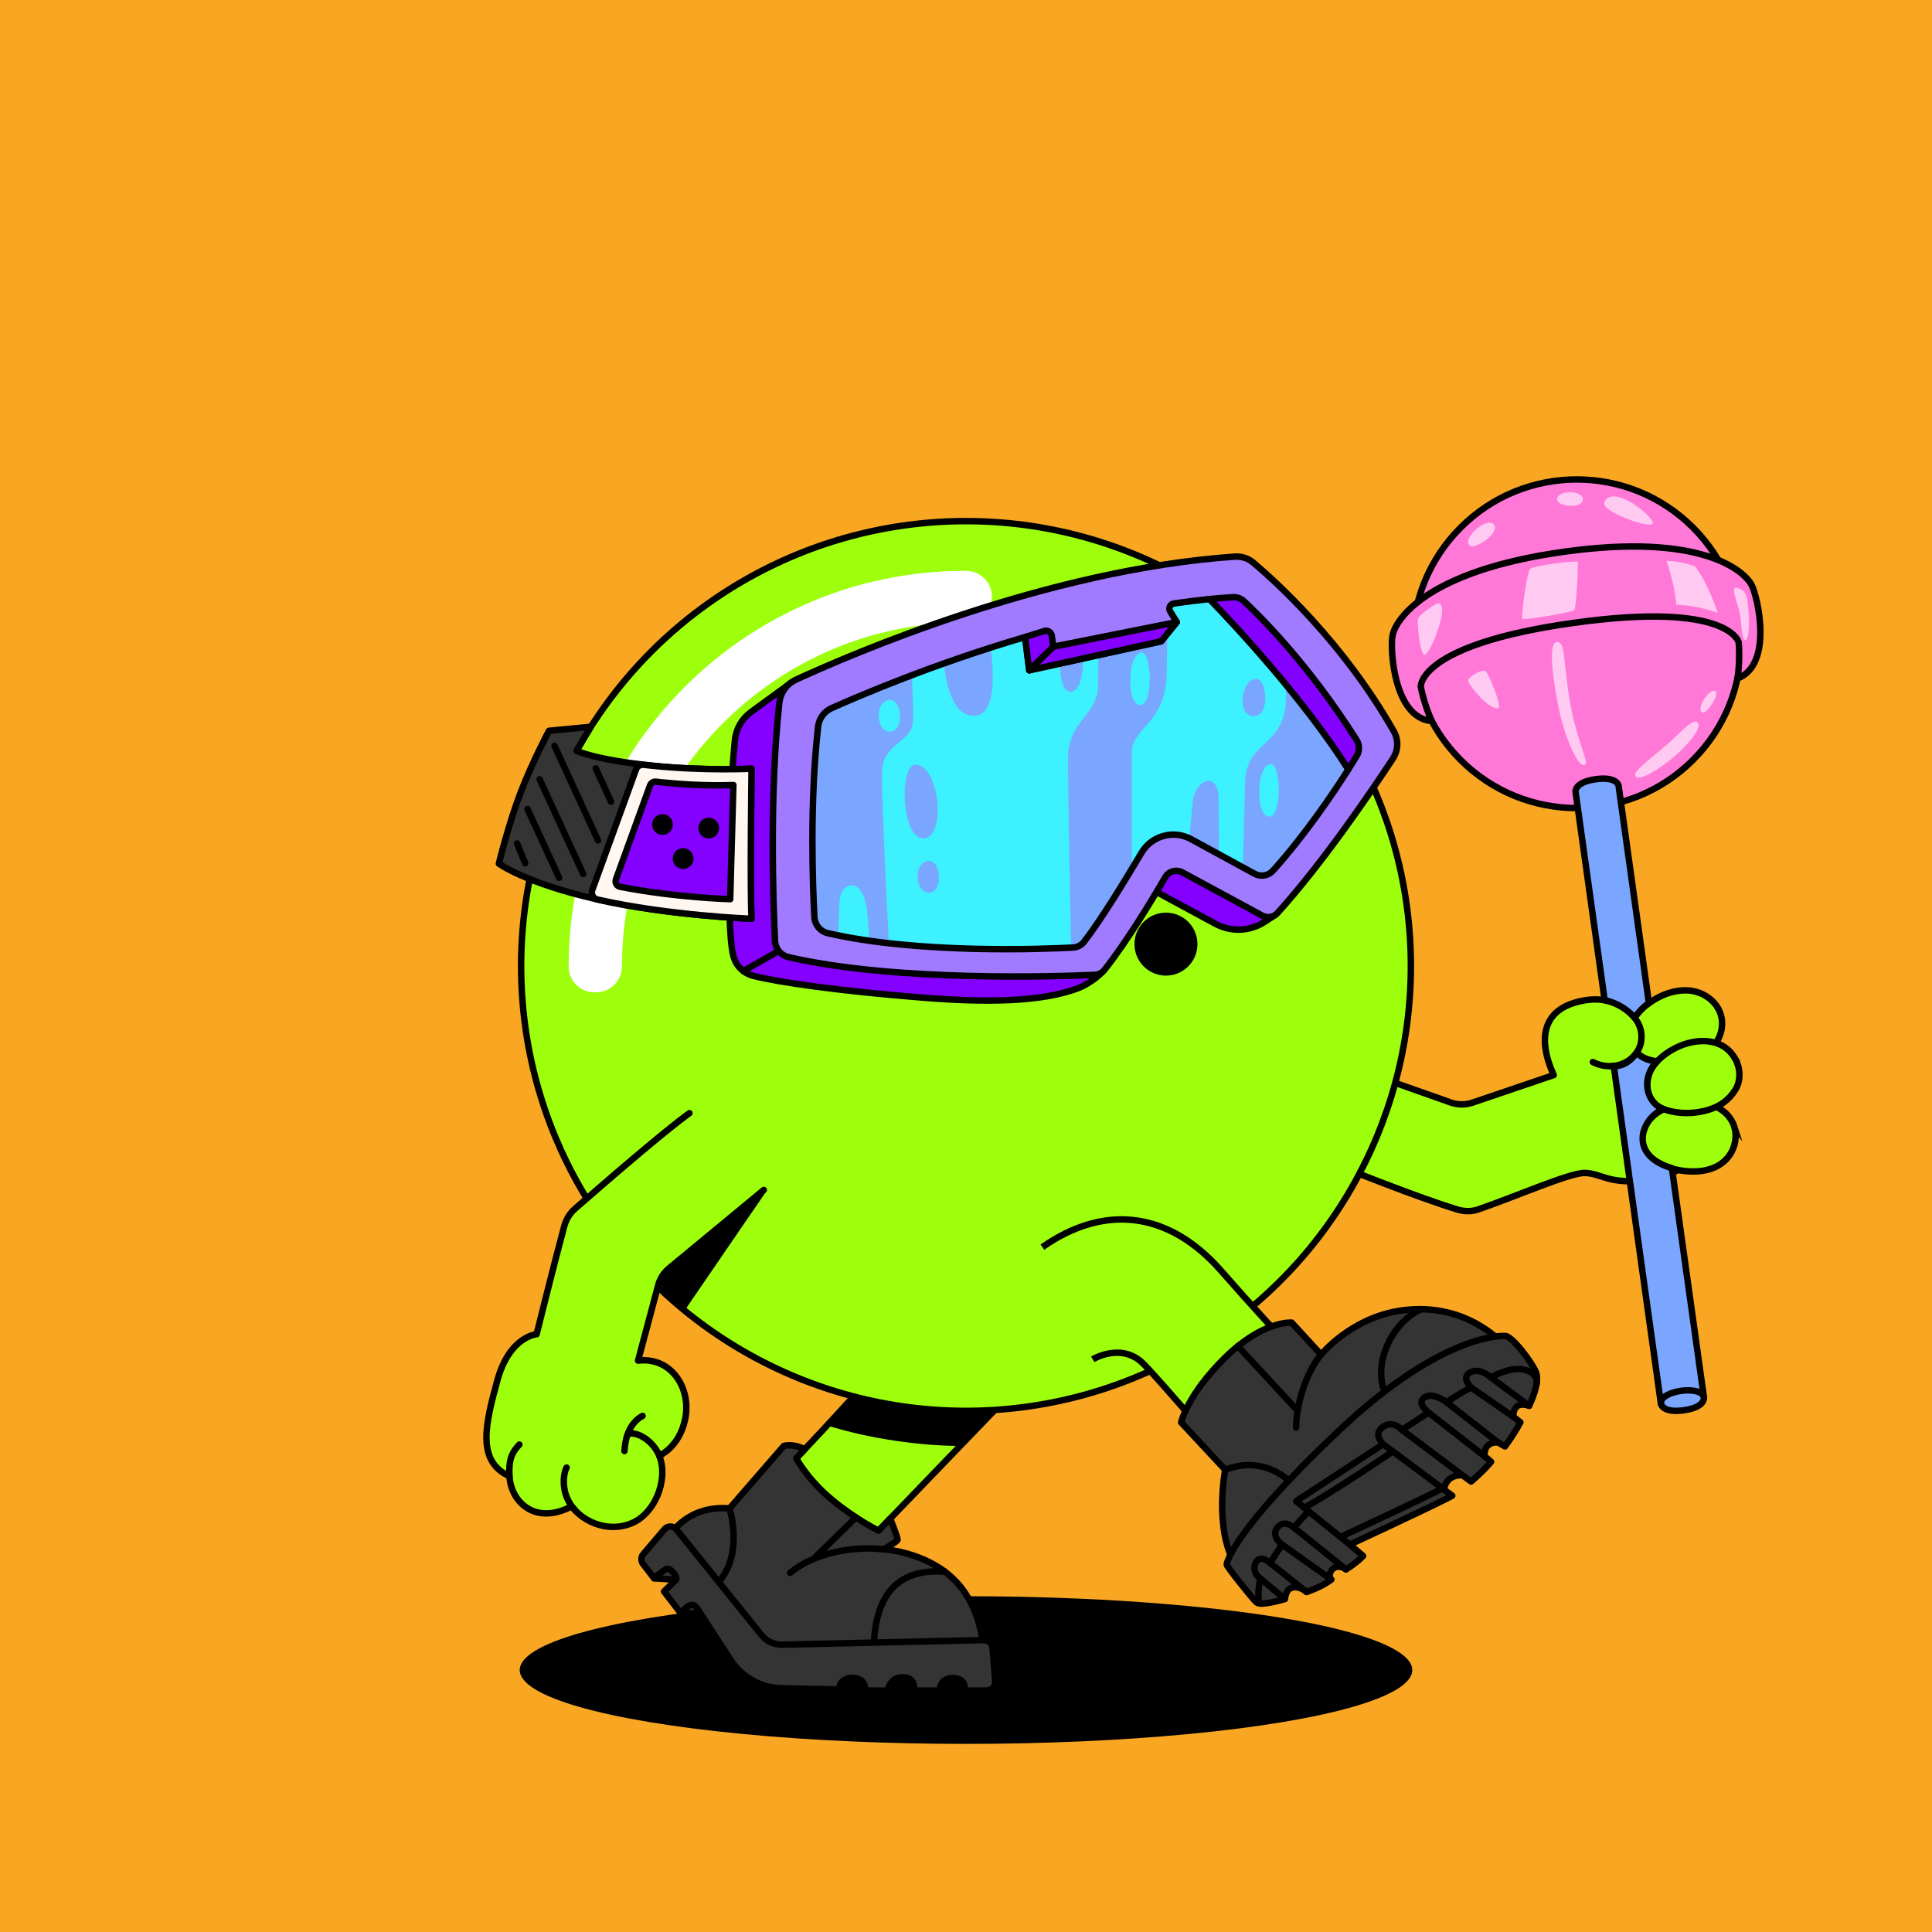 <?xml version="1.0" encoding="UTF-8"?>
<svg xmlns="http://www.w3.org/2000/svg" viewBox="0 0 600 600">
<rect x="0" y="0" width="600" height="600" fill="#808080" stroke="none"/>
<svg id="uuid-76576d14-1db9-41e1-baf2-b575b174d48a" data-name="BACKGROUND" xmlns="http://www.w3.org/2000/svg" viewBox="0 0 600 600"><defs><style>
      .uuid-5f5134e1-be85-4028-9053-a97aa84d746d {
        fill: #f9a723;
      }
    </style></defs><rect class="uuid-5f5134e1-be85-4028-9053-a97aa84d746d" x="-1" y="-1" width="602" height="602"/></svg>
<svg id="uuid-0a627572-8e49-4d41-b604-6d2cd0d32bdd" data-name="BODY" xmlns="http://www.w3.org/2000/svg" viewBox="0 0 600 600"><defs><style>
      .uuid-20245732-3cad-49d1-ac97-e0ac388550f3 {
        fill: #fff;
      }

      .uuid-f38a32ef-6172-45e7-957b-e89bf9d272a0, .uuid-07c074c9-1e26-4335-be01-1bb5dda577de, .uuid-890e0c82-6af4-45ed-921b-f8a5d79130b7, .uuid-0a238a3f-afd5-43e5-94a8-dd2acee1bcef, .uuid-d5e4c988-c233-4e82-9835-ea21972592ad {
        stroke: #000;
        stroke-width: 2px;
      }

      .uuid-f38a32ef-6172-45e7-957b-e89bf9d272a0, .uuid-07c074c9-1e26-4335-be01-1bb5dda577de, .uuid-0a238a3f-afd5-43e5-94a8-dd2acee1bcef, .uuid-d5e4c988-c233-4e82-9835-ea21972592ad {
        fill: #9dff0c;
      }

      .uuid-f38a32ef-6172-45e7-957b-e89bf9d272a0, .uuid-0a238a3f-afd5-43e5-94a8-dd2acee1bcef {
        stroke-miterlimit: 10;
      }

      .uuid-07c074c9-1e26-4335-be01-1bb5dda577de, .uuid-890e0c82-6af4-45ed-921b-f8a5d79130b7, .uuid-0a238a3f-afd5-43e5-94a8-dd2acee1bcef {
        stroke-linecap: round;
      }

      .uuid-07c074c9-1e26-4335-be01-1bb5dda577de, .uuid-890e0c82-6af4-45ed-921b-f8a5d79130b7, .uuid-d5e4c988-c233-4e82-9835-ea21972592ad {
        stroke-linejoin: round;
      }

      .uuid-890e0c82-6af4-45ed-921b-f8a5d79130b7 {
        fill: none;
      }
    </style></defs><ellipse cx="300" cy="518.65" rx="138.6" ry="22.93"/><g><path class="uuid-f38a32ef-6172-45e7-957b-e89bf9d272a0" d="m319.36,427.14c-1.16,1.05-54.95,57-54.95,57,0,0,21.51-1.95,31.74,10.62,10.23,12.57,7.26,23.89,7.26,23.89h-66.9s-28.69-36.17-28.69-36.17c0,0,3.74-13.4,20.44-10.59,20.9-19.38,55.52-59.13,55.52-59.13l35.59,14.38Z"/><path d="m283.78,412.76l31.28,12.64-3.24,9.5c-2.93,3.03-9.76,10.12-13.64,14.14-11.92,0-27.98-2.13-41.33-6.37,13.95-15.1,26.93-29.92,26.93-29.92Z"/></g><g><path class="uuid-07c074c9-1e26-4335-be01-1bb5dda577de" d="m409.81,359.6c9.2,3.77,29.89,12.05,42.79,16.03,2.11.65,4.41.69,6.5-.04,11.79-4.08,28.47-11.39,33.03-11.32,5.25.08,7.8,3.93,19.88,2.04,13.36-2.1,22.43-11.99,20.93-23.3-4.21-43.28-25.18-26.79-25.18-26.79,0,0-5.84-8.75-18.76-4.82-11.83,3.6-10.2,14.44-6.47,22.47l-25.29,8.58c-2.14.72-4.45.71-6.59-.02l-35.7-12.61"/><path class="uuid-0a238a3f-afd5-43e5-94a8-dd2acee1bcef" d="m533.36,312.82c2.5,3.94,1.62,9.14-1.57,12.4-2.47,2.53-5.88,3.88-9.32,4.4-2.8.43-5.7.42-8.49-.08-2.14-.39-4.29-1.1-5.79-2.75-1.66-1.83-2.27-4.46-1.98-6.87.51-4.17,3.84-7.14,7.22-9.26,3.17-1.98,6.86-3.26,10.64-3.09,3.8.18,7.36,2.19,9.3,5.24Z"/><path class="uuid-0a238a3f-afd5-43e5-94a8-dd2acee1bcef" d="m538.57,349.84c.97,3.03.32,6.43-1.5,9.01-3.77,5.33-11.17,5.65-16.96,4.27-3.31-.79-6.69-2.21-8.67-5.13-3.13-4.61-.82-9.79,3.48-12.56,2.58-1.66,5.61-2.67,8.63-3.14,5.73-.89,13.1,1.51,15.03,7.56Z"/><path class="uuid-0a238a3f-afd5-43e5-94a8-dd2acee1bcef" d="m538.71,328.53c1.8,2.99,2.06,6.89.22,9.9-1.95,3.2-4.94,5.25-8.49,6.28-3.66,1.07-7.64,1.27-11.4.44-2.25-.5-4.53-1.38-5.96-3.28-1.86-2.47-1.89-5.68-.85-8.49,1.2-3.24,4.17-5.69,7.09-7.37,6.15-3.56,15.21-4.43,19.39,2.52Z"/><path class="uuid-0a238a3f-afd5-43e5-94a8-dd2acee1bcef" d="m501.85,311.68s9.27,3.84,7.77,12.02c-1.04,5.68-8.17,9.55-14.94,6.13"/><path class="uuid-890e0c82-6af4-45ed-921b-f8a5d79130b7" d="m500.67,331.08c2.41,1.63,5.11,8.04,3.4,14.42"/></g><g><circle class="uuid-f38a32ef-6172-45e7-957b-e89bf9d272a0" cx="300" cy="300" r="138.16"/><path class="uuid-20245732-3cad-49d1-ac97-e0ac388550f3" d="m184.58,308.17c-4.41,0-7.98-3.57-7.98-7.98,0-67.74,55.11-122.86,122.86-122.86,4.41,0,7.98,3.57,7.98,7.98s-3.57,7.98-7.98,7.98c-58.94,0-106.9,47.95-106.9,106.9,0,4.41-3.57,7.98-7.98,7.98Z"/></g><path class="uuid-890e0c82-6af4-45ed-921b-f8a5d79130b7" d="m264.41,484.14c-4.06.49-11.49,1.36-17.85,7.23"/><path class="uuid-20245732-3cad-49d1-ac97-e0ac388550f3" d="m185.17,308.14c-4.41,0-7.98-3.57-7.98-7.98,0-67.74,55.11-122.86,122.86-122.86,4.41,0,7.98,3.57,7.98,7.98s-3.57,7.98-7.98,7.98c-58.94,0-106.9,47.95-106.9,106.9,0,4.41-3.57,7.98-7.98,7.98Z"/><path d="m203.75,397.46l34.2-27.46-24.86,36.3c-6.73-5.1-3.66-2.61-9.34-8.83Z"/><path class="uuid-d5e4c988-c233-4e82-9835-ea21972592ad" d="m323.72,387.31c19.14-13.4,39.15-11.3,55.52,7.36,19.6,22.35,30.57,33.06,30.57,33.06,0,0,10.74-19.34,34.77-17.5,18.26,1.4,24.84,14.43,24.84,14.43,0,0,6.21,8.82-22.45,33.5-28.66,24.68-54.93,40.92-61.14,29.46-6.21-11.46-2.82-32.1-2.82-32.1,0,0-22.02-26.09-27.94-32.01-6.79-6.79-15.71-1.36-15.71-1.36"/><path class="uuid-f38a32ef-6172-45e7-957b-e89bf9d272a0" d="m446.97,458.17c-25.89,22.29-49.82,37.69-58.79,32.02-9.77-7.44,26.84-38.54,44.88-52.7,18.04-14.16,32.17-17.82,36.36-12.81,0,0,6.21,8.82-22.45,33.5Z"/><path class="uuid-890e0c82-6af4-45ed-921b-f8a5d79130b7" d="m409.81,427.74c-1.89,2.86-4.55,10.38-4.55,10.38"/><g><path class="uuid-07c074c9-1e26-4335-be01-1bb5dda577de" d="m214.11,345.7c-8.05,5.83-25.34,20.79-35.52,29.67-1.67,1.45-2.82,3.41-3.39,5.55-3.14,11.67-8.55,33.44-8.55,33.44,0,0-8.42.58-12.19,14.35-3.64,13.3-6.64,25.06,3.77,29.75.35,7.47,7.51,15.45,19.2,9.41.14-.06,1.32,1.32,1.44,1.45,2.64,2.7,6.36,4.45,10.13,4.81,3.65.36,7.61-.67,10.43-3.08,3.29-2.81,5.4-6.94,6.05-11.2.4-2.61.26-5.31-.75-7.78,0,0,6.2-2.51,8.05-11.34,1.99-9.49-4.22-19.42-14.62-18.18l6.17-23.11c.51-2.2,1.74-4.16,3.49-5.59l29.38-24.3"/><path class="uuid-890e0c82-6af4-45ed-921b-f8a5d79130b7" d="m204.73,452.06c-1.37-3.47-5.39-7.08-9-6.88"/><path class="uuid-890e0c82-6af4-45ed-921b-f8a5d79130b7" d="m178.86,469.3c-5.16-5.27-3.82-11.97-2.9-13.54"/><path class="uuid-890e0c82-6af4-45ed-921b-f8a5d79130b7" d="m158.22,458.45c-.27-5.22.73-7.32,3.06-9.83"/><path class="uuid-890e0c82-6af4-45ed-921b-f8a5d79130b7" d="m193.93,450.63c.14-2.07.48-4.16,1.32-6.06.85-1.95,2.36-3.88,4.31-4.85"/></g></svg>
<svg id="uuid-175be159-db61-4df5-a3ec-4e569af78a21" data-name="BODY" xmlns="http://www.w3.org/2000/svg" viewBox="0 0 600 600"><defs><style>
      .uuid-cb5ad370-d590-4d84-8471-319d1a4c5aa5 {
        fill: none;
        stroke: #000;
        stroke-linecap: round;
        stroke-linejoin: round;
        stroke-width: 4px;
      }
    </style></defs><g id="uuid-13c94933-b88a-4a0e-9bd5-264a3853387a" data-name="expressions"><g id="uuid-006bcb9c-427f-47d9-92c9-0f51d1e9073c" data-name="mouth"><circle cx="362.12" cy="293.18" r="9.78" transform="translate(-9.59 12.26) rotate(-1.91)"/></g><g id="uuid-aa5f76af-2ff8-4e7f-a2a4-73d690451a8d" data-name="eye L"><circle cx="337.63" cy="273.96" r="9.78" transform="translate(-8.96 11.43) rotate(-1.91)"/></g><g id="uuid-4d2b7d8b-0a30-48e5-b672-08579e330a1a" data-name="eye R"><polyline class="uuid-cb5ad370-d590-4d84-8471-319d1a4c5aa5" points="374.33 254.17 360.69 266.02 379.28 264.87"/></g></g></svg>
<svg id="uuid-48efa21b-da1b-48ad-ab10-757c6777e8ef" data-name="BODY" xmlns="http://www.w3.org/2000/svg" viewBox="0 0 600 600"><defs><style>
      .uuid-53318c0c-3185-4fc0-b44c-db50501b4f8c {
        fill: #353434;
      }

      .uuid-53318c0c-3185-4fc0-b44c-db50501b4f8c, .uuid-af5c2333-9a04-42a4-b63f-5e80c7076528 {
        stroke: #000;
        stroke-linecap: round;
        stroke-linejoin: round;
        stroke-width: 2px;
      }

      .uuid-af5c2333-9a04-42a4-b63f-5e80c7076528 {
        fill: none;
      }
    </style></defs><g id="uuid-a23e8dd5-6c2c-4ede-a31c-dd7f3bcbc81d" data-name="uuid-30adedbd-0f6a-4ac3-8c27-dd5f684aaeb2"><g id="uuid-f568b372-0f34-440f-b75f-61e9f492b6fc" data-name="uuid-71f2d591-11c5-485d-aa3d-ec098306b10e"><g id="uuid-93dfd512-6b6b-4507-9c48-5a4c5c4594db" data-name="uuid-7d0b675e-dad4-483d-8c78-f8eeafc30cf0"><g><path class="uuid-53318c0c-3185-4fc0-b44c-db50501b4f8c" d="m366.81,441.74l13.69,14.71s-3.55,18.09,3.13,29.5c0,0,11.14-19.1,33.82-39.23,22.69-20.13,35.95-26.59,49.92-28.7,0,0-11.16-13.78-31.73-11.1-15.93,2.07-25.36,13.77-25.36,13.77l-9.14-9.95s-8.87-.73-20.67,10.86c-11.8,11.59-13.66,20.15-13.66,20.15Z"/><g><path class="uuid-af5c2333-9a04-42a4-b63f-5e80c7076528" d="m410.28,420.68c-4.81,5.68-7.77,15.82-7.77,22.65"/><line class="uuid-af5c2333-9a04-42a4-b63f-5e80c7076528" x1="402.98" y1="438.12" x2="384.42" y2="418.05"/><path class="uuid-af5c2333-9a04-42a4-b63f-5e80c7076528" d="m380.5,456.44c13.49-5.15,21.72,5.29,21.72,5.29"/><path class="uuid-af5c2333-9a04-42a4-b63f-5e80c7076528" d="m441.3,406.56c-10.56,5.07-15.89,19.93-9.79,28.48"/></g><path class="uuid-53318c0c-3185-4fc0-b44c-db50501b4f8c" d="m467.37,414.89s-18.89-1.47-51.52,29.37c-32.63,30.84-34.96,41.03-34.88,41.68s7.89,10.49,9.27,11.71c1.38,1.22,8.79-1.06,8.79-1.06,0,0,.29-2.62,1.64-3.29,2.55-1.27,5.1,1.1,5.1,1.1,0,0,5.1-1.68,7.65-3.88-1.56-1.62.98-5.73,4.58-3.13,3.42-2.09,5.33-4.17,5.33-4.17l-4.13-3.53s26.72-12.4,31.82-15.18l-2.55-1.91s.29-4.63,5.68-4.46l2.72,1.97s3.65-3.07,6.2-6.14l-2.03-1.74s-.58-4.46,4.17-4.29l2.17,1.27s2.81-3.75,4.78-7.52l-2.17-1.69s-.44-5.21,4.89-3.42c0,0,3.56-7.12,2.12-10.48s-7.52-11.3-9.62-11.22h0Z"/><g><path class="uuid-af5c2333-9a04-42a4-b63f-5e80c7076528" d="m419.2,479.69l-16.68-13.48,27.05-17.71s-3.43-3.03,0-5.41c3.13-2.17,5.83.96,5.83.96l8.25-5.36s-4.15-3.09-1.01-4.86c2.55-1.44,6.58,1.62,6.58,1.62,0,0,5.46-3.59,7.64-4.55,0,0-3.59-3.44.25-4.91,2.89-1.1,5.87,1.77,5.87,1.77,0,0,5.31-2.99,9.16-2.58,3.85.4,5.58,2.5,5.03,4.77"/><line class="uuid-af5c2333-9a04-42a4-b63f-5e80c7076528" x1="429.57" y1="448.51" x2="448.46" y2="462.6"/><line class="uuid-af5c2333-9a04-42a4-b63f-5e80c7076528" x1="435.39" y1="444.06" x2="454.14" y2="458.14"/><line class="uuid-af5c2333-9a04-42a4-b63f-5e80c7076528" x1="443.64" y1="438.69" x2="461.03" y2="452.23"/><line class="uuid-af5c2333-9a04-42a4-b63f-5e80c7076528" x1="449.21" y1="435.46" x2="465.2" y2="447.95"/><line class="uuid-af5c2333-9a04-42a4-b63f-5e80c7076528" x1="456.85" y1="430.9" x2="469.99" y2="440.01"/><line class="uuid-af5c2333-9a04-42a4-b63f-5e80c7076528" x1="462.97" y1="427.76" x2="474.88" y2="436.59"/><path class="uuid-af5c2333-9a04-42a4-b63f-5e80c7076528" d="m447.97,462.23c-5.19,2.81-31.71,15.09-31.71,15.09"/><path class="uuid-af5c2333-9a04-42a4-b63f-5e80c7076528" d="m432.58,450.76s-18.96,12.82-27.55,17.49"/><path class="uuid-af5c2333-9a04-42a4-b63f-5e80c7076528" d="m406.41,469.37s-3.67,3.73-4.49,5.1c0,0-2.9-2.71-5.06-.27-2.04,2.3.13,4.65,1.34,5.5,0,0-2.61,3.68-3.69,5.74,0,0-3.14-3.05-4.61,0-.66,1.37-.34,3.54,1.47,4.76,0,0-1.57,8.03.54,7.82"/><line class="uuid-af5c2333-9a04-42a4-b63f-5e80c7076528" x1="401.92" y1="474.46" x2="417.99" y2="487.39"/><line class="uuid-af5c2333-9a04-42a4-b63f-5e80c7076528" x1="413.42" y1="490.52" x2="398.19" y2="479.69"/><line class="uuid-af5c2333-9a04-42a4-b63f-5e80c7076528" x1="394.5" y1="485.43" x2="405.77" y2="494.4"/><line class="uuid-af5c2333-9a04-42a4-b63f-5e80c7076528" x1="391.36" y1="490.19" x2="399.03" y2="496.59"/></g><g><path class="uuid-53318c0c-3185-4fc0-b44c-db50501b4f8c" d="m226.55,468.47l16.86-19.42s2.99-.9,6.5,1.06l-2.62,2.76s3.26,6.32,10.81,12.65c7.55,6.33,14.76,9.84,14.76,9.84l3.6-3.75s2.37,5.96,2.31,6.55-4.35,2.98-4.35,2.98c0,0,13.06.74,21.81,9.35,8.9,8.75,9.03,21.38,9.03,21.38,0,0-63.87,1.76-66.89,1.56s-30.15-36.89-30.15-36.89c0,0,5.39-9.16,18.32-8.1Z"/><g><path class="uuid-af5c2333-9a04-42a4-b63f-5e80c7076528" d="m274.42,481.15c-9.61-1.12-21.84,1.23-29.03,7.31"/><line class="uuid-af5c2333-9a04-42a4-b63f-5e80c7076528" x1="252.64" y1="484.14" x2="265.82" y2="471.24"/><path class="uuid-af5c2333-9a04-42a4-b63f-5e80c7076528" d="m220.98,493.39c10.86-8.6,5.57-24.93,5.57-24.93"/><path class="uuid-af5c2333-9a04-42a4-b63f-5e80c7076528" d="m293.43,488.1c-17.87-1.3-22.02,11.44-22.09,24.68"/></g><path class="uuid-53318c0c-3185-4fc0-b44c-db50501b4f8c" d="m305.49,509.34l-62.55,1.43c-2.5.06-4.89-1.05-6.46-3l-26.43-32.8c-.94-1.17-2.72-1.19-3.69-.05l-6.59,7.74c-.73.86-.77,2.12-.08,3.02l3.44,4.48,6.83.43-3.73,3.66,5.2,6.76,6.07.02,9.4,14.47c3.5,5.38,9.43,8.68,15.85,8.81l17.81.36s0-3.59,4.22-3.59,4.01,3.94,4.01,3.94h6.92s.44-4.12,4.68-4.12,3.48,4.12,3.48,4.12h7.95s-.11-3.9,4.14-3.9,3.65,3.9,3.65,3.9h6.78c1.57,0,2.81-1.34,2.68-2.9l-.82-10.3c-.11-1.42-1.32-2.51-2.74-2.48h0Z"/><path class="uuid-af5c2333-9a04-42a4-b63f-5e80c7076528" d="m217.49,501.03c-1.41-2.31-2.24-4.46-6.07-.02"/><path class="uuid-af5c2333-9a04-42a4-b63f-5e80c7076528" d="m209.96,490.59c.62-.58-1.71-4.07-3.15-3.24-1.44.83-3.67,2.8-3.67,2.8"/></g></g></g></g></g></svg>
<svg id="uuid-812f6975-679d-4f88-a4ed-851daa0a87ab" data-name="BODY" xmlns="http://www.w3.org/2000/svg" viewBox="0 0 600 600"><defs><style>
      .uuid-c2b81f84-54b4-4471-8442-6dab97f9dbdb {
        fill: #7aa6ff;
      }

      .uuid-c2b81f84-54b4-4471-8442-6dab97f9dbdb, .uuid-8f93f715-e731-4f67-a3d6-2e442b938451, .uuid-52fe3725-26e2-42a9-8a9b-607d6ab8d4a1 {
        stroke: #000;
        stroke-linecap: round;
        stroke-linejoin: round;
        stroke-width: 2px;
      }

      .uuid-d52b56ba-8ce0-4864-b827-dcc6275d2116 {
        fill: #ffc9f1;
      }

      .uuid-8f93f715-e731-4f67-a3d6-2e442b938451 {
        fill: #ff78d8;
      }

      .uuid-52fe3725-26e2-42a9-8a9b-607d6ab8d4a1 {
        fill: none;
      }
    </style></defs><g id="uuid-2a31ff83-8394-4ae1-83e2-55ef45d928c7" data-name="uuid-831834e0-bbb8-426a-8cd6-ab5c8fbbbe1c"><g id="uuid-5a353068-881e-4ba2-860e-e9d7a7bbebc2" data-name="uuid-1fcb06a8-7212-4847-8b3f-ceda00c046b1"><g id="uuid-111bd790-e24a-47d4-950c-c3799bd40fa4" data-name="uuid-e9ed0fb3-5d7b-4b33-9f9b-ca7aaa2c4c4e"><circle class="uuid-8f93f715-e731-4f67-a3d6-2e442b938451" cx="489.69" cy="199.93" r="51.03" transform="translate(2.06 404.82) rotate(-45)"/><path class="uuid-8f93f715-e731-4f67-a3d6-2e442b938451" d="m543.98,181.68c-2.32-4.46-15.68-16.27-58.27-10.33-42.59,5.94-52.2,20.97-53.22,25.89-.85,4.1.27,25.66,12.14,26.71-2.48-5.6-3.39-10.66-3.39-10.66,0,0-1.04-13.08,47.55-19.86,48.44-6.76,51.17,6.09,51.17,6.09,0,0,.51,5.11-.34,11.18,11.13-4.26,6.3-25.29,4.37-29.01h0Z"/><g><path class="uuid-d52b56ba-8ce0-4864-b827-dcc6275d2116" d="m492.25,237.5c1.32-.8-2.83-7.79-4.88-20.65-2.05-12.86-1.21-17.43-3.79-17.45-2.58-.03-1.75,8.24.05,18.36,1.8,10.12,6.42,21.08,8.62,19.74h0Z"/><path class="uuid-d52b56ba-8ce0-4864-b827-dcc6275d2116" d="m465.36,219.85c-2.16,1.34-9.64-7.23-9.38-8.55s4.45-3.65,5.41-2.82,5.04,10.7,3.97,11.37Z"/><path class="uuid-d52b56ba-8ce0-4864-b827-dcc6275d2116" d="m507.79,240.81c.65,2.43,7.9-2.07,12.66-6.28,4.76-4.21,8.23-8.88,6.69-10.21s-5.38,3.46-9.7,7.15c-4.32,3.7-10.05,7.85-9.65,9.34h0Z"/><path class="uuid-d52b56ba-8ce0-4864-b827-dcc6275d2116" d="m528.66,221.27c1.31.69,5.74-5.97,3.92-6.69-1.82-.71-6.04,5.58-3.92,6.69Z"/><path class="uuid-d52b56ba-8ce0-4864-b827-dcc6275d2116" d="m517.57,174.22s2.67,7.62,3,13.63c6.31-.04,12.92,2.51,12.92,2.51,0,0-3.07-9.46-7.13-14.5,0,0-4.27-1.64-8.79-1.65Z"/><path class="uuid-d52b56ba-8ce0-4864-b827-dcc6275d2116" d="m446.91,187.4c-.93-.33-6.26,3.61-6.55,4.81s.52,10.21,1.91,11.14c1.39.93,7.99-14.78,4.64-15.95h0Z"/><path class="uuid-d52b56ba-8ce0-4864-b827-dcc6275d2116" d="m475.33,176.57c-1.18.68-2.89,14.87-2.63,15.54s15.42-1.93,16.17-2.61,1.34-14.43,1.1-14.98-12.84,1.02-14.63,2.04h0Z"/><path class="uuid-d52b56ba-8ce0-4864-b827-dcc6275d2116" d="m498.29,155.85c-1.48,3.03,14.49,8.56,15,6.7.51-1.86-12.18-12.47-15-6.7h0Z"/><path class="uuid-d52b56ba-8ce0-4864-b827-dcc6275d2116" d="m483.58,154.84c-.49,2.43,7.45,3.41,7.96.48.51-2.92-7.37-3.42-7.96-.48Z"/><path class="uuid-d52b56ba-8ce0-4864-b827-dcc6275d2116" d="m455.96,168.67c.51,3.37,9.82-2.85,8.12-5.58-1.7-2.73-8.56,2.64-8.12,5.58Z"/><path class="uuid-d52b56ba-8ce0-4864-b827-dcc6275d2116" d="m540.23,182.79c-3.62-1.64-.58,3.92.1,7.88.68,3.96.57,8.04,1.63,8.18,1.05.14,1.45-4.59,1.08-8.88s-.47-6.12-2.81-7.18h0Z"/></g><g><path class="uuid-c2b81f84-54b4-4471-8442-6dab97f9dbdb" d="m498.33,310.64h0s5.18.71,9.29,5.39c2.5-3.41,4.47-4.48,4.47-4.48l-9.42-67.52s-.42-2.97-7.1-2.04c-6.69.93-6.27,3.9-6.27,3.9l9.04,64.74Z"/><path class="uuid-c2b81f84-54b4-4471-8442-6dab97f9dbdb" d="m519.24,362.8c-14.5-4.39-8.79-16.19-2.56-18.34h0c-5.56-1.96-7.11-9.88-2.07-14.81h0c-4.28-.28-6.34-2.76-6.34-2.76,0,0-2.5,4.3-7.09,4.22h0l14.63,104.82s.41,2.97,7.1,2.04c6.69-.93,6.27-3.9,6.27-3.9l-9.95-71.27h0Z"/><path class="uuid-52fe3725-26e2-42a9-8a9b-607d6ab8d4a1" d="m515.82,435.93c-.57-4.08,12.8-5.94,13.37-1.87"/></g></g></g></g></svg>
<svg id="uuid-5aa58eb9-9bc6-4246-98de-131b720bf369" data-name="BACKGROUND" xmlns="http://www.w3.org/2000/svg" xmlns:xlink="http://www.w3.org/1999/xlink" viewBox="0 0 600 600"><defs><style>
      .uuid-6985aa11-eb3f-4542-be5e-f06f163ab65a, .uuid-5d79269c-c705-4c92-bb8d-c7e355f5705c, .uuid-2a46fcf3-d87b-499e-8994-9a2b0673d8f4 {
        fill: none;
      }

      .uuid-97bf1ed2-1a68-4096-ad51-e16721e1321e {
        fill: #8400ff;
      }

      .uuid-97bf1ed2-1a68-4096-ad51-e16721e1321e, .uuid-cb8afc3d-b574-4149-9ebb-d08ea80dfdfd, .uuid-1158b133-ee03-42db-b9a0-a64a151692b9, .uuid-2d1bf830-110e-4ac0-acda-42bab81d5de9, .uuid-5d79269c-c705-4c92-bb8d-c7e355f5705c {
        stroke: #000;
        stroke-linecap: round;
        stroke-linejoin: round;
        stroke-width: 2px;
      }

      .uuid-cb8afc3d-b574-4149-9ebb-d08ea80dfdfd {
        fill: #353434;
      }

      .uuid-85d6e4d8-f77b-4b1d-bcab-475cfb014682 {
        fill: #3ef1ff;
      }

      .uuid-f90b45a5-d844-45d8-a5a5-02f5b3de003f {
        fill: #7aa6ff;
      }

      .uuid-1158b133-ee03-42db-b9a0-a64a151692b9 {
        fill: #a07bff;
      }

      .uuid-2d1bf830-110e-4ac0-acda-42bab81d5de9 {
        fill: #fff7f0;
      }

      .uuid-2a46fcf3-d87b-499e-8994-9a2b0673d8f4 {
        clip-path: url(#uuid-6161bbbb-bf7d-42ee-9eca-ac79318819d2);
      }
    </style><clipPath id="uuid-6161bbbb-bf7d-42ee-9eca-ac79318819d2"><path class="uuid-6985aa11-eb3f-4542-be5e-f06f163ab65a" d="m375.6,186.05c-3.67.37-7.36.83-11.04,1.37-1.16.17-1.77,1.49-1.14,2.49l2.05,3.28-4.85,5.97-40.96,9-1.31-10.32c-28.14,8.26-51.37,18.18-60.09,22.08-2.32,1.04-3.91,3.23-4.19,5.75-2.66,23.72-1.67,49.45-1.15,59.16.13,2.4,1.82,4.44,4.17,4.98,28.18,6.48,66.81,4.95,76.15,4.46,1.37-.07,2.62-.75,3.46-1.83,5.25-6.81,12.72-19.03,17.8-27.6,3.15-5.33,9.95-7.2,15.39-4.24l19.74,10.76c1.91,1.04,4.28.63,5.73-.99,9.99-11.15,18.56-23.84,23.37-31.39-13.65-21.51-34.2-43.68-43.12-52.92h0Z"/></clipPath></defs><g id="uuid-c1f37cab-67de-48fd-b7c5-98f83c88d0d7" data-name="uuid-908dc865-47bc-4301-990e-3d26525beded"><g id="uuid-41f759df-2a39-427c-9fc3-5ca925ac0198" data-name="uuid-845ae38f-23fa-4152-997a-f63073291681"><g id="uuid-0c819a8e-b91b-440c-a085-3351f77862d1" data-name="uuid-94b65ef2-ffe4-4b12-b92b-e951dcaa643d"><g><g><path class="uuid-97bf1ed2-1a68-4096-ad51-e16721e1321e" d="m244.57,212.86l-11.32,8.25c-2.86,2.09-4.69,5.28-5.03,8.81-.62,6.42-1.5,18.09-1.66,33.49-.16,14.85-.18,28.27,1.21,33.53.79,3,3.13,5.34,6.14,6.11,7.64,1.96,26.17,4.67,52.79,6.79,18.99,1.52,36.78,1.45,48.28-3.02,2.98-1.16,6.28-3.72,7.34-4.99,1.84-2.2-88.59-7.07-88.59-7.07l-7.82-59.28-1.36-22.63h0Z"/><line class="uuid-5d79269c-c705-4c92-bb8d-c7e355f5705c" x1="241.84" y1="295.33" x2="230.86" y2="301.57"/><path class="uuid-97bf1ed2-1a68-4096-ad51-e16721e1321e" d="m359.15,276.99l18.34,9.92c4.86,2.63,10.77,2.36,15.37-.69l3.22-2.13-32.64-18.09-6.37,3.44,2.08,7.56h0Z"/></g><path class="uuid-1158b133-ee03-42db-b9a0-a64a151692b9" d="m247.06,211.14c16.74-7.73,77.92-34.28,136.47-38.28,2.08-.14,4.13.54,5.72,1.89,7.17,6.05,28.04,24.98,43.62,52.38,1.5,2.63,1.39,5.89-.27,8.42-6.04,9.21-21.4,32.01-35.82,47.95-1.23,1.36-3.22,1.7-4.82.83l-24.77-13.41c-1.88-1.02-4.23-.36-5.3,1.48-3.64,6.27-11.87,20-18.93,28.85-.71.89-1.77,1.44-2.91,1.49-10.15.46-61.6,2.3-95.21-5.51-2.35-.55-4.04-2.59-4.15-5-.55-11.52-1.78-45.66,1.35-74.09.34-3.06,2.25-5.7,5.04-6.99h0Z"/><path class="uuid-97bf1ed2-1a68-4096-ad51-e16721e1321e" d="m375.6,186.05c8.92,9.24,29.47,31.42,43.12,52.92,1.07-1.68,1.95-3.1,2.62-4.2.93-1.52.92-3.44-.03-4.95-14.99-23.69-30.23-38.7-34.99-43.12-.95-.89-2.23-1.33-3.52-1.24-4.67.31-9.14.79-7.19.59h0Z"/><g><path class="uuid-f90b45a5-d844-45d8-a5a5-02f5b3de003f" d="m375.6,186.05c-3.67.37-7.36.83-11.04,1.37-1.16.17-1.77,1.49-1.14,2.49l2.05,3.28-4.85,5.97-40.96,9-1.31-10.32c-28.14,8.26-51.37,18.18-60.09,22.08-2.32,1.04-3.91,3.23-4.19,5.75-2.66,23.72-1.67,49.45-1.15,59.16.13,2.4,1.82,4.44,4.17,4.98,28.18,6.48,66.81,4.95,76.15,4.46,1.37-.07,2.62-.75,3.46-1.83,5.25-6.81,12.72-19.03,17.8-27.6,3.15-5.33,9.95-7.2,15.39-4.24l19.74,10.76c1.91,1.04,4.28.63,5.73-.99,9.99-11.15,18.56-23.84,23.37-31.39-13.65-21.51-34.2-43.68-43.12-52.92h0Z"/><g class="uuid-2a46fcf3-d87b-499e-8994-9a2b0673d8f4"><g><path class="uuid-85d6e4d8-f77b-4b1d-bcab-475cfb014682" d="m335.95,191.43c.3,4.33.59,10.52.32,15.69-.47,8.99-5.39,9.72-6.51,4.36-.82-3.96-1.53-15.31-1.85-20.97l-20.85,6.39c1.53,9.3,3.02,24.99-4.37,25.37-8.16.42-9.66-14.35-9.93-20.98l-9.83,3.01s.81,13.55.61,19.82c-.2,6.27-9.3,6.67-9.61,15.27-.3,8.6,2.33,57.64,2.33,57.64h56.43s-1.01-48.54-1.01-61.08,9.09-13.51,9.33-22.83c.24-9.32,0-20.79,0-20.79l-5.07-.91h0Zm-51.52,46.05c7.35.24,9.5,22.41,2.49,22.9-7.01.49-7.85-23.08-2.49-22.9h0Zm4.11,39.74c-4.45.13-4.99-9.37-.27-9.84,4.03-.4,4.72,9.71.27,9.84Z"/><path class="uuid-85d6e4d8-f77b-4b1d-bcab-475cfb014682" d="m276.45,227.21c4.45-.13,3.76-10.25-.27-9.84-4.72.47-4.18,9.98.27,9.84Z"/><path class="uuid-85d6e4d8-f77b-4b1d-bcab-475cfb014682" d="m260.8,279.24c-.51,5.35-.51,18.61-.51,18.61l-2.93,2.15,12.54,2.1s.61-9.4-.71-19.72-7.89-8.49-8.39-3.14h0Z"/><path class="uuid-85d6e4d8-f77b-4b1d-bcab-475cfb014682" d="m394.72,237.31c-4.58,0-4.92,15.98-.67,16.31,4.25.34,3.78-16.31.67-16.31Z"/><path class="uuid-85d6e4d8-f77b-4b1d-bcab-475cfb014682" d="m353.98,218.97c4.25.34,3.78-16.31.67-16.31-4.58,0-4.92,15.98-.67,16.31Z"/><path class="uuid-85d6e4d8-f77b-4b1d-bcab-475cfb014682" d="m399.37,216.21c-.09-10.79-.79-40.46-.79-40.46l-35.75,5.31s-.22,12.74-.51,28.21c-.29,15.47-10.82,16.58-10.82,24.57v40.45h16.65c.5-5.74,1.58-18.19,2.26-25.18.69-7.06,7.69-9.61,7.99-1.72.23,5.87.12,20.05.04,26.9h7.44s.4-18.44.81-31.57c.4-13.13,12.81-10.6,12.67-26.51h0Zm-9.1-5.39c3.17.09,4.31,11.73-1.01,11.6s-3.84-11.73,1.01-11.6Z"/></g></g><path class="uuid-5d79269c-c705-4c92-bb8d-c7e355f5705c" d="m375.6,186.05c-3.67.37-7.36.83-11.04,1.37-1.16.17-1.77,1.49-1.14,2.49l2.05,3.28-4.85,5.97-40.96,9-1.31-10.32c-28.14,8.26-51.37,18.18-60.09,22.08-2.32,1.04-3.91,3.23-4.19,5.75-2.66,23.72-1.67,49.45-1.15,59.16.13,2.4,1.82,4.44,4.17,4.98,28.18,6.48,66.81,4.95,76.15,4.46,1.37-.07,2.62-.75,3.46-1.83,5.25-6.81,12.72-19.03,17.8-27.6,3.15-5.33,9.95-7.2,15.39-4.24l19.74,10.76c1.91,1.04,4.28.63,5.73-.99,9.99-11.15,18.56-23.84,23.37-31.39-13.65-21.51-34.2-43.68-43.12-52.92h0Z"/></g><g><path class="uuid-97bf1ed2-1a68-4096-ad51-e16721e1321e" d="m318.34,197.84l5.96-1.88c1.07-.34,2.19.37,2.34,1.49l.46,3.39,38.36-7.65-4.85,5.97-40.96,9-1.31-10.32h0Z"/><line class="uuid-5d79269c-c705-4c92-bb8d-c7e355f5705c" x1="327.1" y1="200.84" x2="319.65" y2="208.15"/></g></g><path class="uuid-cb8afc3d-b574-4149-9ebb-d08ea80dfdfd" d="m183.48,225.72l-4.43,7.43s5.38,2.75,23.4,4.63c16.18,1.69,30.94.94,30.94.94,0,0-.51,37.69,0,46.58,0,0-25.38-.91-47.83-5.97-22.45-5.06-30.64-11.12-30.64-11.12,0,0,3.14-12.81,6.91-22.48,3.77-9.65,8.66-18.78,8.66-18.78l12.99-1.24h0Z"/><path class="uuid-97bf1ed2-1a68-4096-ad51-e16721e1321e" d="m200.23,240.61l-12.83,35.19s7.99,2.83,21.53,4.55c13.55,1.72,20.73,2.02,20.73,2.02l.61-40.34-30.03-1.43h0Z"/><path class="uuid-2d1bf830-110e-4ac0-acda-42bab81d5de9" d="m233.39,238.73s-14.76.74-30.94-.94c-.89-.09-1.74-.19-2.57-.28-1.03-.12-2.01.49-2.36,1.47l-13.59,37.42c-.46,1.27.29,2.66,1.61,2.96,0,0,.02,0,.03,0,22.45,5.06,47.83,5.97,47.83,5.97-.51-8.9,0-46.58,0-46.58h0Zm-6.6,40.51s-16.46-.4-34.23-3.84c0,0-.01,0-.02,0-1.03-.23-1.62-1.32-1.26-2.31l10.6-29.19c.28-.76,1.04-1.24,1.84-1.14.64.08,1.31.15,2,.22,12.62,1.31,22.04.81,22.04.81,0,0-.78,28.64-.99,35.45h0Z"/><g><circle cx="205.75" cy="256.06" r="3.23"/><circle cx="220.1" cy="257.16" r="3.23"/><circle cx="212.15" cy="266.64" r="3.23"/></g><g><line class="uuid-5d79269c-c705-4c92-bb8d-c7e355f5705c" x1="160.57" y1="261.93" x2="163.1" y2="268.09"/><line class="uuid-5d79269c-c705-4c92-bb8d-c7e355f5705c" x1="163.83" y1="251.26" x2="173.64" y2="272.6"/><line class="uuid-5d79269c-c705-4c92-bb8d-c7e355f5705c" x1="167.6" y1="242.04" x2="181.11" y2="271.41"/><line class="uuid-5d79269c-c705-4c92-bb8d-c7e355f5705c" x1="172.21" y1="231.62" x2="185.71" y2="260.99"/><line class="uuid-5d79269c-c705-4c92-bb8d-c7e355f5705c" x1="185.02" y1="238.64" x2="189.77" y2="248.98"/></g></g></g></g></svg>
</svg>